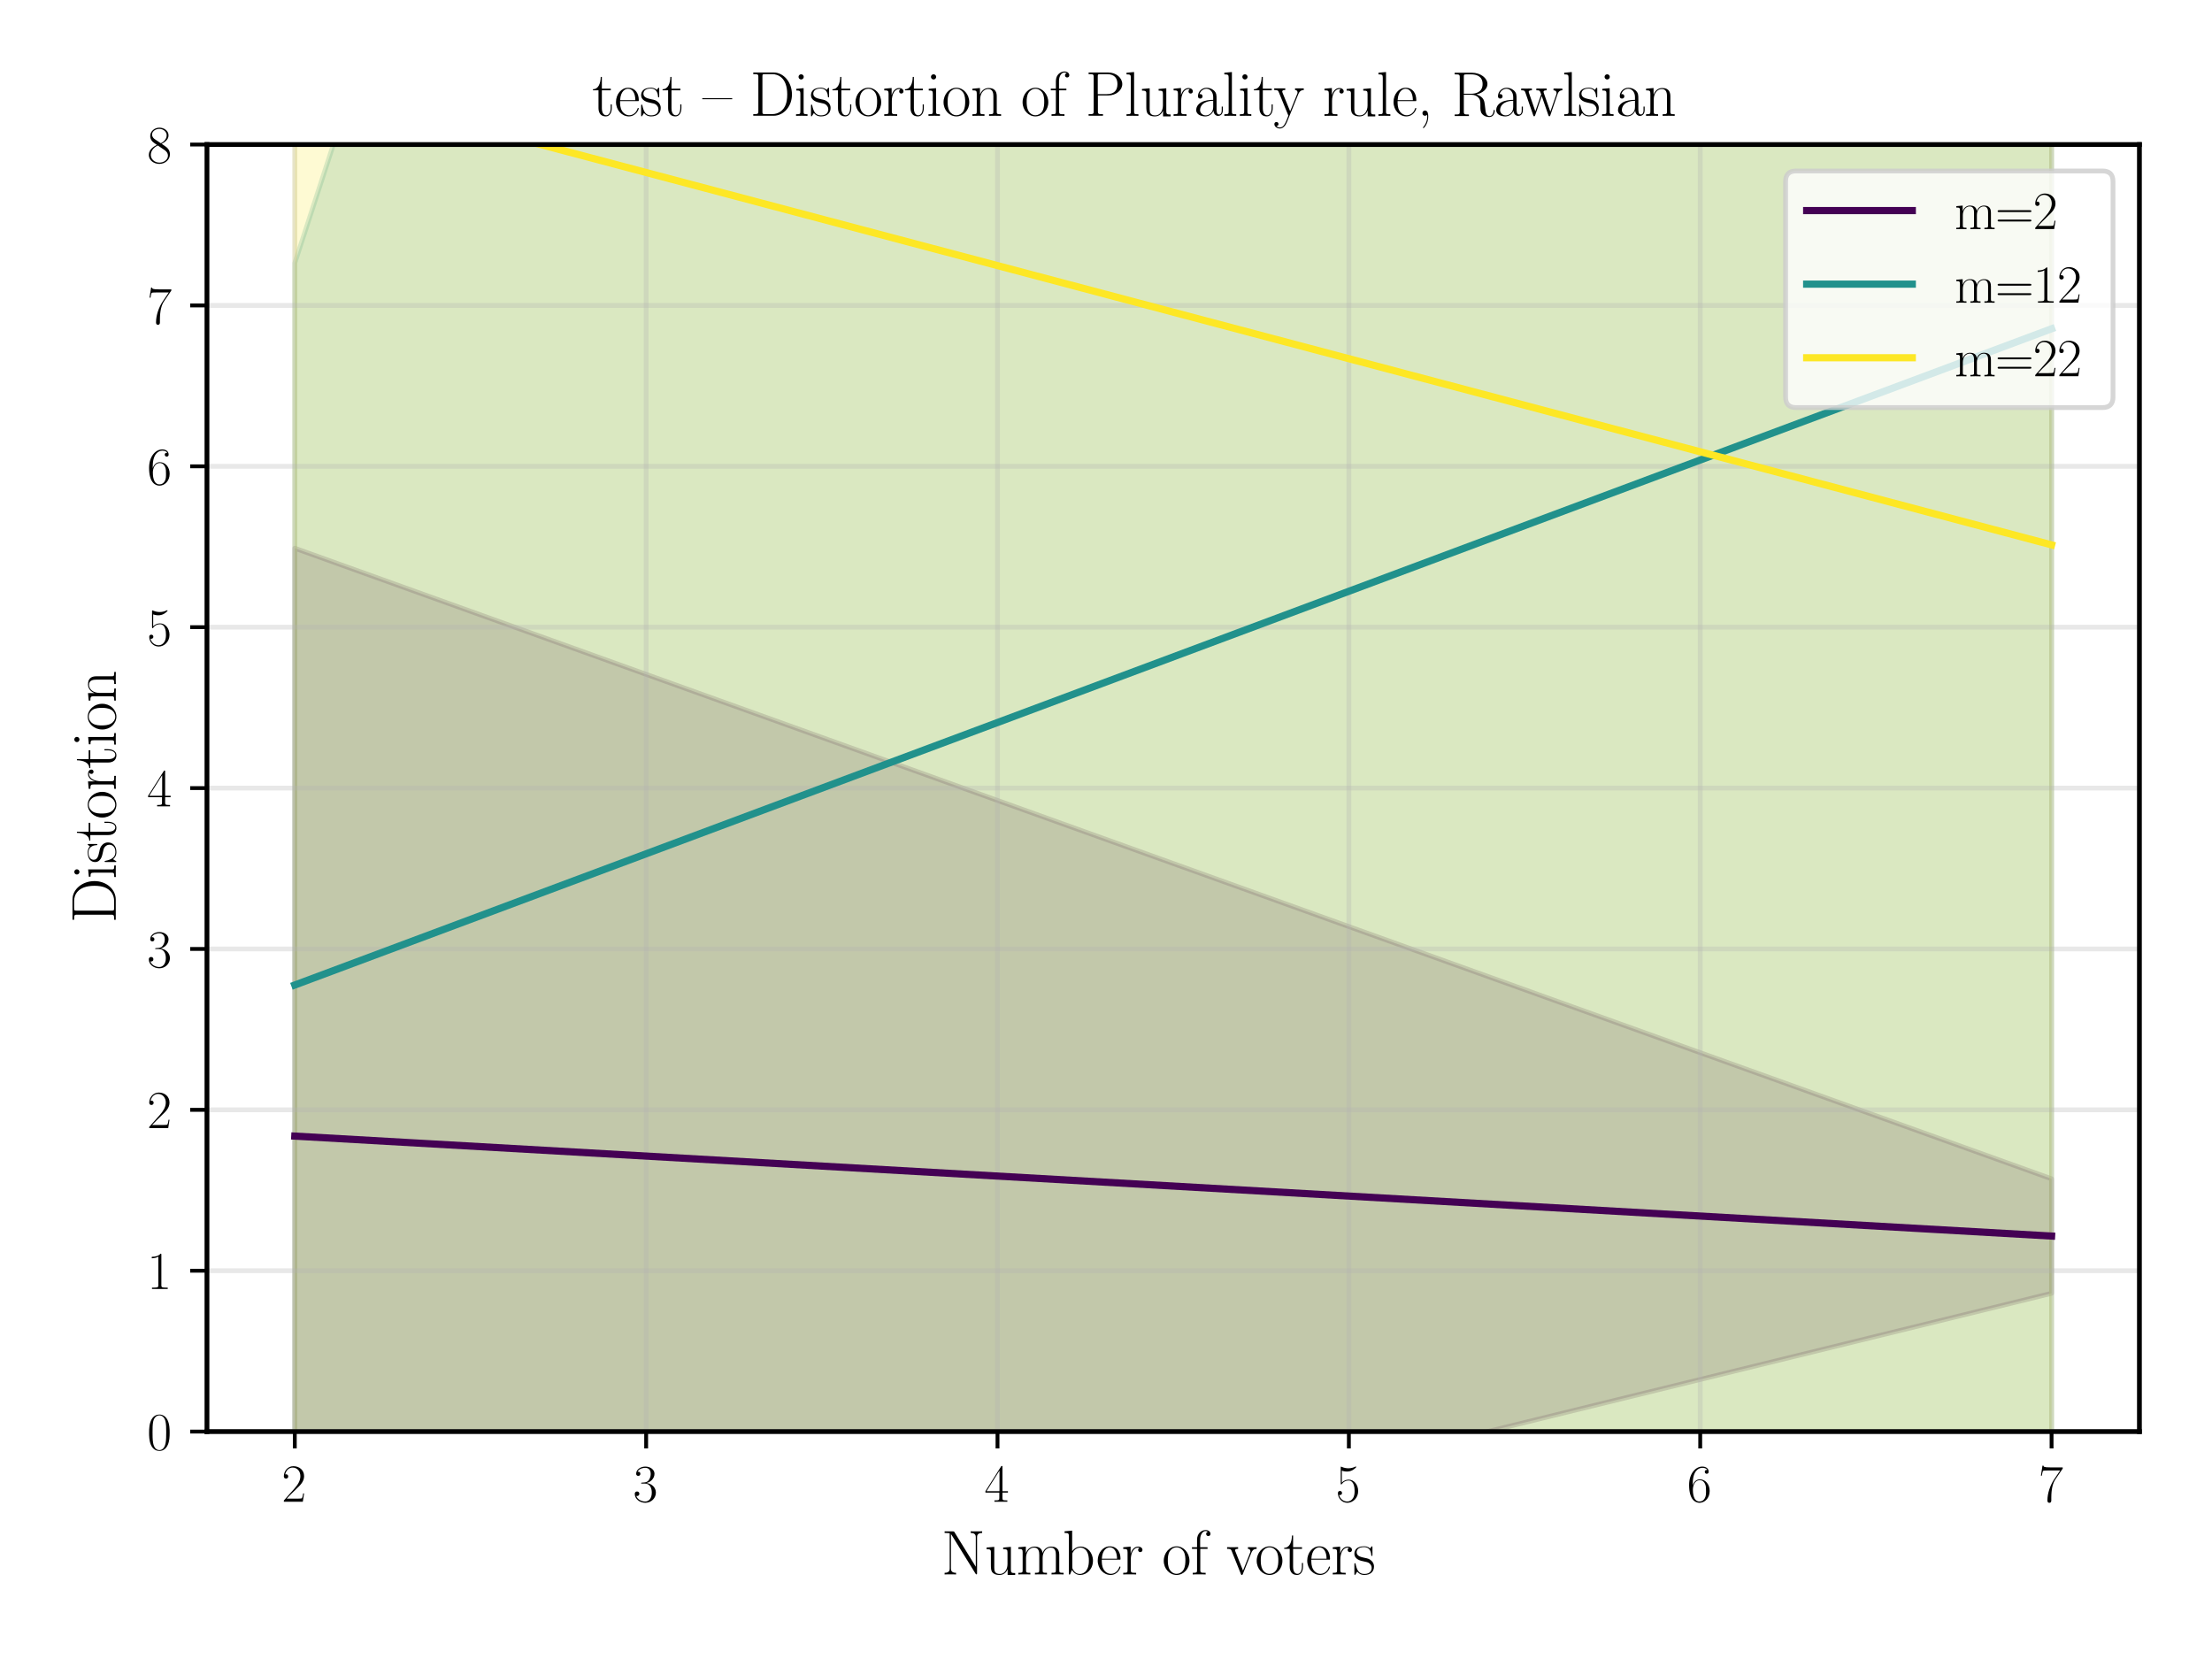 <?xml version="1.0" encoding="utf-8" standalone="no"?>
<!DOCTYPE svg PUBLIC "-//W3C//DTD SVG 1.1//EN"
  "http://www.w3.org/Graphics/SVG/1.1/DTD/svg11.dtd">
<svg xmlns:xlink="http://www.w3.org/1999/xlink" width="460.8pt" height="345.6pt" viewBox="0 0 460.8 345.6" xmlns="http://www.w3.org/2000/svg" version="1.1">
 <defs>
  <style type="text/css">*{stroke-linejoin: round; stroke-linecap: butt}</style>
 </defs>
 <g id="figure_1">
  <g id="patch_1">
   <path d="M 0 345.6 
L 460.8 345.6 
L 460.8 0 
L 0 0 
z
" style="fill: #ffffff"/>
  </g>
  <g id="axes_1">
   <g id="patch_2">
    <path d="M 43.112 298.226 
L 445.68 298.226 
L 445.68 30.114 
L 43.112 30.114 
z
" style="fill: #ffffff"/>
   </g>
   <g id="PolyCollection_1">
    <defs>
     <path id="mc76e865855" d="M 61.41 -231.397 
L 61.41 13.542 
L 427.381 -76.176 
L 427.381 -100.036 
L 427.381 -100.036 
L 61.41 -231.397 
z
" style="stroke: #440154; stroke-opacity: 0.2"/>
    </defs>
    <g clip-path="url(#p81289a5ae7)">
     <use xlink:href="#mc76e865855" x="0" y="345.6" style="fill: #440154; fill-opacity: 0.2; stroke: #440154; stroke-opacity: 0.2"/>
    </g>
   </g>
   <g id="PolyCollection_2">
    <path d="M 61.41 54.801 
L 61.41 355.599 
L 427.381 1206.088 
L 427.381 -1069.112 
L 427.381 -1069.112 
L 61.41 54.801 
z
" clip-path="url(#p81289a5ae7)" style="fill: #21918c; fill-opacity: 0.2; stroke: #21918c; stroke-opacity: 0.2"/>
   </g>
   <g id="PolyCollection_3">
    <path d="M 61.41 -4017.388 
L 61.41 4050.48 
L 427.381 744.377 
L 427.381 -517.36 
L 427.381 -517.36 
L 61.41 -4017.388 
z
" clip-path="url(#p81289a5ae7)" style="fill: #fde725; fill-opacity: 0.2; stroke: #fde725; stroke-opacity: 0.2"/>
   </g>
   <g id="matplotlib.axis_1">
    <g id="xtick_1">
     <g id="line2d_1">
      <path d="M 61.41 298.226 
L 61.41 30.114 
" clip-path="url(#p81289a5ae7)" style="fill: none; stroke: #b0b0b0; stroke-opacity: 0.3; stroke-linecap: square"/>
     </g>
     <g id="line2d_2">
      <defs>
       <path id="m2251ead247" d="M 0 0 
L 0 3.5 
" style="stroke: #000000; stroke-width: 0.8"/>
      </defs>
      <g>
       <use xlink:href="#m2251ead247" x="61.41" y="298.226" style="stroke: #000000; stroke-width: 0.8"/>
      </g>
     </g>
     <g id="text_1">
      <!-- $\mathdefault{2}$ -->
      <g transform="translate(58.671 312.837) scale(0.11 -0.11)">
       <defs>
        <path id="CMR17-32" d="M 2669 989 
L 2554 989 
C 2490 536 2438 459 2413 420 
C 2381 369 1920 369 1830 369 
L 602 369 
C 832 619 1280 1072 1824 1597 
C 2214 1967 2669 2402 2669 3035 
C 2669 3790 2067 4224 1395 4224 
C 691 4224 262 3604 262 3030 
C 262 2780 448 2748 525 2748 
C 589 2748 781 2787 781 3010 
C 781 3207 614 3264 525 3264 
C 486 3264 448 3258 422 3245 
C 544 3790 915 4058 1306 4058 
C 1862 4058 2227 3617 2227 3035 
C 2227 2479 1901 2000 1536 1584 
L 262 146 
L 262 0 
L 2515 0 
L 2669 989 
z
" transform="scale(0.016)"/>
       </defs>
       <use xlink:href="#CMR17-32" transform="scale(0.996)"/>
      </g>
     </g>
    </g>
    <g id="xtick_2">
     <g id="line2d_3">
      <path d="M 134.605 298.226 
L 134.605 30.114 
" clip-path="url(#p81289a5ae7)" style="fill: none; stroke: #b0b0b0; stroke-opacity: 0.3; stroke-linecap: square"/>
     </g>
     <g id="line2d_4">
      <g>
       <use xlink:href="#m2251ead247" x="134.605" y="298.226" style="stroke: #000000; stroke-width: 0.8"/>
      </g>
     </g>
     <g id="text_2">
      <!-- $\mathdefault{3}$ -->
      <g transform="translate(131.865 312.837) scale(0.11 -0.11)">
       <defs>
        <path id="CMR17-33" d="M 1414 2157 
C 1984 2157 2234 1662 2234 1090 
C 2234 320 1824 25 1453 25 
C 1114 25 563 194 390 693 
C 422 680 454 680 486 680 
C 640 680 755 782 755 948 
C 755 1133 614 1216 486 1216 
C 378 1216 211 1165 211 926 
C 211 335 787 -128 1466 -128 
C 2176 -128 2720 430 2720 1085 
C 2720 1707 2208 2157 1600 2227 
C 2086 2328 2554 2756 2554 3329 
C 2554 3820 2048 4179 1472 4179 
C 890 4179 378 3829 378 3329 
C 378 3110 544 3072 627 3072 
C 762 3072 877 3155 877 3321 
C 877 3486 762 3569 627 3569 
C 602 3569 570 3569 544 3557 
C 730 3959 1235 4032 1459 4032 
C 1683 4032 2106 3925 2106 3320 
C 2106 3143 2080 2828 1862 2550 
C 1670 2304 1453 2304 1242 2284 
C 1210 2284 1062 2269 1037 2269 
C 992 2263 966 2257 966 2208 
C 966 2163 973 2157 1101 2157 
L 1414 2157 
z
" transform="scale(0.016)"/>
       </defs>
       <use xlink:href="#CMR17-33" transform="scale(0.996)"/>
      </g>
     </g>
    </g>
    <g id="xtick_3">
     <g id="line2d_5">
      <path d="M 207.799 298.226 
L 207.799 30.114 
" clip-path="url(#p81289a5ae7)" style="fill: none; stroke: #b0b0b0; stroke-opacity: 0.3; stroke-linecap: square"/>
     </g>
     <g id="line2d_6">
      <g>
       <use xlink:href="#m2251ead247" x="207.799" y="298.226" style="stroke: #000000; stroke-width: 0.8"/>
      </g>
     </g>
     <g id="text_3">
      <!-- $\mathdefault{4}$ -->
      <g transform="translate(205.059 312.837) scale(0.11 -0.11)">
       <defs>
        <path id="CMR17-34" d="M 2150 4122 
C 2150 4256 2144 4256 2029 4256 
L 128 1254 
L 128 1088 
L 1779 1088 
L 1779 457 
C 1779 224 1766 160 1318 160 
L 1197 160 
L 1197 0 
C 1402 0 1747 0 1965 0 
C 2182 0 2528 0 2733 0 
L 2733 160 
L 2611 160 
C 2163 160 2150 224 2150 457 
L 2150 1088 
L 2803 1088 
L 2803 1254 
L 2150 1254 
L 2150 4122 
z
M 1798 3703 
L 1798 1254 
L 256 1254 
L 1798 3703 
z
" transform="scale(0.016)"/>
       </defs>
       <use xlink:href="#CMR17-34" transform="scale(0.996)"/>
      </g>
     </g>
    </g>
    <g id="xtick_4">
     <g id="line2d_7">
      <path d="M 280.993 298.226 
L 280.993 30.114 
" clip-path="url(#p81289a5ae7)" style="fill: none; stroke: #b0b0b0; stroke-opacity: 0.3; stroke-linecap: square"/>
     </g>
     <g id="line2d_8">
      <g>
       <use xlink:href="#m2251ead247" x="280.993" y="298.226" style="stroke: #000000; stroke-width: 0.8"/>
      </g>
     </g>
     <g id="text_4">
      <!-- $\mathdefault{5}$ -->
      <g transform="translate(278.253 312.837) scale(0.11 -0.11)">
       <defs>
        <path id="CMR17-35" d="M 730 3692 
C 794 3666 1056 3584 1325 3584 
C 1920 3584 2246 3911 2432 4100 
C 2432 4157 2432 4192 2394 4192 
C 2387 4192 2374 4192 2323 4163 
C 2099 4058 1837 3973 1517 3973 
C 1325 3973 1037 3999 723 4139 
C 653 4171 640 4171 634 4171 
C 602 4171 595 4164 595 4037 
L 595 2203 
C 595 2089 595 2057 659 2057 
C 691 2057 704 2070 736 2114 
C 941 2401 1222 2522 1542 2522 
C 1766 2522 2246 2382 2246 1289 
C 2246 1085 2246 715 2054 421 
C 1894 159 1645 25 1370 25 
C 947 25 518 320 403 814 
C 429 807 480 795 506 795 
C 589 795 749 840 749 1038 
C 749 1210 627 1280 506 1280 
C 358 1280 262 1190 262 1011 
C 262 454 704 -128 1382 -128 
C 2042 -128 2669 440 2669 1264 
C 2669 2030 2170 2624 1549 2624 
C 1222 2624 947 2503 730 2274 
L 730 3692 
z
" transform="scale(0.016)"/>
       </defs>
       <use xlink:href="#CMR17-35" transform="scale(0.996)"/>
      </g>
     </g>
    </g>
    <g id="xtick_5">
     <g id="line2d_9">
      <path d="M 354.187 298.226 
L 354.187 30.114 
" clip-path="url(#p81289a5ae7)" style="fill: none; stroke: #b0b0b0; stroke-opacity: 0.3; stroke-linecap: square"/>
     </g>
     <g id="line2d_10">
      <g>
       <use xlink:href="#m2251ead247" x="354.187" y="298.226" style="stroke: #000000; stroke-width: 0.8"/>
      </g>
     </g>
     <g id="text_5">
      <!-- $\mathdefault{6}$ -->
      <g transform="translate(351.447 312.837) scale(0.11 -0.11)">
       <defs>
        <path id="CMR17-36" d="M 678 2176 
C 678 3690 1395 4032 1811 4032 
C 1946 4032 2272 4009 2400 3776 
C 2298 3776 2106 3776 2106 3553 
C 2106 3381 2246 3323 2336 3323 
C 2394 3323 2566 3348 2566 3560 
C 2566 3954 2246 4179 1805 4179 
C 1043 4179 243 3390 243 1984 
C 243 253 966 -128 1478 -128 
C 2099 -128 2688 427 2688 1283 
C 2688 2081 2170 2662 1517 2662 
C 1126 2662 838 2407 678 1960 
L 678 2176 
z
M 1478 25 
C 691 25 691 1200 691 1436 
C 691 1896 909 2560 1504 2560 
C 1613 2560 1926 2560 2138 2120 
C 2253 1870 2253 1609 2253 1289 
C 2253 944 2253 690 2118 434 
C 1978 171 1773 25 1478 25 
z
" transform="scale(0.016)"/>
       </defs>
       <use xlink:href="#CMR17-36" transform="scale(0.996)"/>
      </g>
     </g>
    </g>
    <g id="xtick_6">
     <g id="line2d_11">
      <path d="M 427.381 298.226 
L 427.381 30.114 
" clip-path="url(#p81289a5ae7)" style="fill: none; stroke: #b0b0b0; stroke-opacity: 0.3; stroke-linecap: square"/>
     </g>
     <g id="line2d_12">
      <g>
       <use xlink:href="#m2251ead247" x="427.381" y="298.226" style="stroke: #000000; stroke-width: 0.8"/>
      </g>
     </g>
     <g id="text_6">
      <!-- $\mathdefault{7}$ -->
      <g transform="translate(424.642 312.837) scale(0.11 -0.11)">
       <defs>
        <path id="CMR17-37" d="M 2886 3941 
L 2886 4081 
L 1382 4081 
C 634 4081 621 4165 595 4288 
L 480 4288 
L 294 3094 
L 410 3094 
C 429 3215 474 3540 550 3661 
C 589 3712 1062 3712 1171 3712 
L 2579 3712 
L 1869 2661 
C 1395 1954 1069 999 1069 165 
C 1069 89 1069 -128 1299 -128 
C 1530 -128 1530 89 1530 171 
L 1530 465 
C 1530 1508 1709 2196 2003 2636 
L 2886 3941 
z
" transform="scale(0.016)"/>
       </defs>
       <use xlink:href="#CMR17-37" transform="scale(0.996)"/>
      </g>
     </g>
    </g>
    <g id="text_7">
     <!-- Number of voters -->
     <g transform="translate(196.103 327.962) scale(0.13 -0.13)">
      <defs>
       <path id="CMR17-4e" d="M 1312 4250 
C 1267 4320 1261 4320 1139 4320 
L 326 4320 
L 326 4160 
L 448 4160 
C 704 4160 819 4129 838 4122 
L 838 610 
C 838 451 838 153 326 153 
L 326 -13 
C 474 0 742 0 902 0 
C 1062 0 1331 0 1478 -13 
L 1478 153 
C 966 153 966 451 966 610 
L 966 4033 
C 1011 3995 1011 3982 1056 3919 
L 3430 76 
C 3475 0 3494 0 3526 0 
C 3590 0 3590 19 3590 139 
L 3590 3705 
C 3590 3863 3590 4160 4102 4160 
L 4102 4326 
C 3955 4320 3686 4320 3526 4320 
C 3366 4320 3098 4320 2950 4326 
L 2950 4160 
C 3462 4160 3462 3862 3462 3703 
L 3462 763 
L 1312 4250 
z
" transform="scale(0.016)"/>
       <path id="CMR17-75" d="M 1882 2693 
L 1882 2528 
C 2259 2528 2317 2489 2317 2186 
L 2317 1032 
C 2317 500 2029 38 1555 38 
C 1030 38 986 348 986 678 
L 986 2763 
L 211 2693 
L 211 2528 
C 467 2528 640 2528 646 2274 
L 646 1058 
C 646 633 646 361 813 183 
C 896 101 1056 -64 1517 -64 
C 2061 -64 2272 377 2323 506 
L 2330 506 
L 2330 -63 
L 3091 -63 
L 3091 128 
C 2714 128 2656 166 2656 473 
L 2656 2763 
L 1882 2693 
z
" transform="scale(0.016)"/>
       <path id="CMR17-6d" d="M 4326 1933 
C 4326 2252 4269 2790 3507 2790 
C 3072 2790 2771 2496 2656 2151 
L 2650 2151 
C 2573 2676 2195 2790 1837 2790 
C 1331 2790 1069 2400 973 2144 
L 966 2144 
L 966 2790 
L 211 2720 
L 211 2554 
C 589 2554 646 2515 646 2208 
L 646 428 
C 646 184 621 153 211 153 
L 211 -13 
C 365 0 646 0 813 0 
C 979 0 1267 0 1421 -13 
L 1421 153 
C 1011 153 986 178 986 428 
L 986 1658 
C 986 2247 1344 2688 1792 2688 
C 2266 2688 2317 2266 2317 1958 
L 2317 428 
C 2317 184 2291 153 1882 153 
L 1882 -13 
C 2035 0 2317 0 2483 0 
C 2650 0 2938 0 3091 -13 
L 3091 153 
C 2682 153 2656 178 2656 428 
L 2656 1658 
C 2656 2247 3014 2688 3462 2688 
C 3936 2688 3987 2266 3987 1958 
L 3987 428 
C 3987 184 3962 153 3552 153 
L 3552 -13 
C 3706 0 3987 0 4154 0 
C 4320 0 4608 0 4762 -13 
L 4762 153 
C 4352 153 4326 178 4326 428 
L 4326 1933 
z
" transform="scale(0.016)"/>
       <path id="CMR17-62" d="M 960 4396 
L 198 4326 
L 198 4160 
C 576 4160 634 4122 634 3817 
L 634 -13 
L 749 -13 
L 934 441 
C 1120 141 1395 -64 1766 -64 
C 2406 -64 3053 500 3053 1370 
C 3053 2188 2477 2790 1830 2790 
C 1434 2790 1152 2579 960 2330 
L 960 4396 
z
M 973 2004 
C 973 2118 973 2138 1062 2272 
C 1312 2657 1670 2688 1792 2688 
C 1984 2688 2643 2585 2643 1376 
C 2643 108 1888 38 1734 38 
C 1536 38 1248 114 1043 486 
C 973 608 973 621 973 735 
L 973 2004 
z
" transform="scale(0.016)"/>
       <path id="CMR17-65" d="M 2438 1472 
C 2464 1498 2464 1511 2464 1576 
C 2464 2238 2118 2816 1389 2816 
C 710 2816 173 2169 173 1383 
C 173 551 781 -64 1459 -64 
C 2176 -64 2458 607 2458 740 
C 2458 784 2419 784 2406 784 
C 2362 784 2355 771 2330 696 
C 2189 265 1837 51 1504 51 
C 1229 51 954 203 781 480 
C 582 803 582 1176 582 1472 
L 2438 1472 
z
M 589 1568 
C 634 2505 1126 2714 1382 2714 
C 1818 2714 2112 2297 2118 1568 
L 589 1568 
z
" transform="scale(0.016)"/>
       <path id="CMR17-72" d="M 960 1497 
C 960 2112 1222 2688 1702 2688 
C 1747 2688 1792 2682 1837 2662 
C 1837 2662 1696 2617 1696 2452 
C 1696 2298 1818 2234 1914 2234 
C 1990 2234 2131 2279 2131 2458 
C 2131 2663 1926 2790 1709 2790 
C 1222 2790 1011 2317 947 2093 
L 941 2093 
L 941 2790 
L 198 2720 
L 198 2554 
C 576 2554 634 2515 634 2208 
L 634 428 
C 634 184 608 153 198 153 
L 198 -13 
C 352 0 646 0 813 0 
C 998 0 1325 0 1498 -13 
L 1498 153 
C 1037 153 960 153 960 440 
L 960 1497 
z
" transform="scale(0.016)"/>
       <path id="CMR17-6f" d="M 2758 1356 
C 2758 2176 2163 2816 1466 2816 
C 768 2816 173 2176 173 1356 
C 173 551 768 -64 1466 -64 
C 2163 -64 2758 551 2758 1356 
z
M 1466 51 
C 1165 51 909 230 762 480 
C 602 767 582 1126 582 1408 
C 582 1677 595 2010 762 2298 
C 890 2509 1139 2714 1466 2714 
C 1754 2714 1997 2554 2150 2330 
C 2349 2029 2349 1607 2349 1408 
C 2349 1158 2336 775 2163 467 
C 1984 173 1709 51 1466 51 
z
" transform="scale(0.016)"/>
       <path id="CMR17-66" d="M 979 2560 
L 1709 2560 
L 1709 2725 
L 966 2725 
L 966 3494 
C 966 4022 1235 4352 1510 4352 
C 1594 4352 1690 4327 1754 4282 
C 1702 4269 1568 4225 1568 4067 
C 1568 3901 1696 3850 1786 3850 
C 1875 3850 2003 3901 2003 4067 
C 2003 4308 1773 4454 1517 4454 
C 1152 4454 653 4156 653 3481 
L 653 2725 
L 141 2725 
L 141 2560 
L 653 2560 
L 653 427 
C 653 184 627 153 218 153 
L 218 -13 
C 371 0 666 0 832 0 
C 1018 0 1344 0 1517 -13 
L 1517 153 
C 1056 153 979 153 979 439 
L 979 2560 
z
" transform="scale(0.016)"/>
       <path id="CMR17-76" d="M 2502 2163 
C 2560 2304 2662 2560 3034 2560 
L 3034 2726 
C 2912 2726 2752 2726 2630 2726 
C 2496 2726 2285 2726 2157 2732 
L 2157 2566 
C 2317 2553 2406 2477 2406 2311 
C 2406 2253 2406 2240 2368 2151 
L 1664 377 
L 902 2286 
C 864 2369 864 2381 864 2407 
C 864 2560 1075 2560 1171 2560 
L 1171 2732 
C 1018 2726 736 2726 576 2726 
C 403 2726 205 2726 64 2732 
L 64 2560 
C 307 2560 442 2560 518 2362 
L 1446 44 
C 1485 -51 1491 -64 1549 -64 
C 1606 -64 1613 -51 1651 44 
L 2502 2163 
z
" transform="scale(0.016)"/>
       <path id="CMR17-74" d="M 966 2560 
L 1862 2560 
L 1862 2725 
L 966 2725 
L 966 3904 
L 851 3904 
C 838 3245 614 2668 70 2668 
L 70 2560 
L 627 2560 
L 627 771 
C 627 650 627 -64 1370 -64 
C 1747 -64 1965 306 1965 777 
L 1965 1140 
L 1850 1140 
L 1850 783 
C 1850 344 1677 51 1408 51 
C 1222 51 966 178 966 758 
L 966 2560 
z
" transform="scale(0.016)"/>
       <path id="CMR17-73" d="M 1978 2697 
C 1978 2813 1971 2819 1933 2819 
C 1907 2819 1901 2813 1824 2717 
C 1805 2691 1747 2626 1728 2601 
C 1523 2819 1235 2819 1126 2819 
C 416 2819 160 2447 160 2076 
C 160 1498 813 1365 998 1325 
C 1402 1243 1542 1217 1677 1101 
C 1760 1025 1901 884 1901 654 
C 1901 384 1747 38 1158 38 
C 602 38 403 460 288 1021 
C 269 1110 269 1117 218 1117 
C 166 1117 160 1110 160 983 
L 160 63 
C 160 -51 166 -58 205 -58 
C 237 -58 243 -51 275 0 
C 314 57 410 211 448 276 
C 576 103 800 -64 1158 -64 
C 1792 -64 2131 283 2131 784 
C 2131 1112 1958 1285 1875 1362 
C 1683 1561 1459 1606 1190 1657 
C 838 1735 390 1825 390 2217 
C 390 2383 480 2737 1126 2737 
C 1811 2737 1850 2094 1862 1888 
C 1869 1856 1901 1849 1920 1849 
C 1978 1849 1978 1869 1978 1978 
L 1978 2697 
z
" transform="scale(0.016)"/>
      </defs>
      <use xlink:href="#CMR17-4e" transform="scale(0.996)"/>
      <use xlink:href="#CMR17-75" transform="translate(69.072 0) scale(0.996)"/>
      <use xlink:href="#CMR17-6d" transform="translate(119.968 0) scale(0.996)"/>
      <use xlink:href="#CMR17-62" transform="translate(194.285 0) scale(0.996)"/>
      <use xlink:href="#CMR17-65" transform="translate(247.783 0) scale(0.996)"/>
      <use xlink:href="#CMR17-72" transform="translate(288.268 0) scale(0.996)"/>
      <use xlink:href="#CMR17-6f" transform="translate(353.625 0) scale(0.996)"/>
      <use xlink:href="#CMR17-66" transform="translate(399.316 0) scale(0.996)"/>
      <use xlink:href="#CMR17-76" transform="translate(456.865 0) scale(0.996)"/>
      <use xlink:href="#CMR17-6f" transform="translate(502.556 0) scale(0.996)"/>
      <use xlink:href="#CMR17-74" transform="translate(548.246 0) scale(0.996)"/>
      <use xlink:href="#CMR17-65" transform="translate(583.527 0) scale(0.996)"/>
      <use xlink:href="#CMR17-72" transform="translate(624.012 0) scale(0.996)"/>
      <use xlink:href="#CMR17-73" transform="translate(659.293 0) scale(0.996)"/>
     </g>
    </g>
   </g>
   <g id="matplotlib.axis_2">
    <g id="ytick_1">
     <g id="line2d_13">
      <path d="M 43.112 298.226 
L 445.68 298.226 
" clip-path="url(#p81289a5ae7)" style="fill: none; stroke: #b0b0b0; stroke-opacity: 0.3; stroke-linecap: square"/>
     </g>
     <g id="line2d_14">
      <defs>
       <path id="md4938378d9" d="M 0 0 
L -3.5 0 
" style="stroke: #000000; stroke-width: 0.8"/>
      </defs>
      <g>
       <use xlink:href="#md4938378d9" x="43.112" y="298.226" style="stroke: #000000; stroke-width: 0.8"/>
      </g>
     </g>
     <g id="text_8">
      <!-- $\mathdefault{0}$ -->
      <g transform="translate(30.632 302.032) scale(0.11 -0.11)">
       <defs>
        <path id="CMR17-30" d="M 2688 2025 
C 2688 2416 2682 3080 2413 3591 
C 2176 4039 1798 4198 1466 4198 
C 1158 4198 768 4058 525 3597 
C 269 3118 243 2524 243 2025 
C 243 1661 250 1106 448 619 
C 723 -39 1216 -128 1466 -128 
C 1760 -128 2208 -7 2470 600 
C 2662 1042 2688 1559 2688 2025 
z
M 1466 -26 
C 1056 -26 813 325 723 812 
C 653 1188 653 1738 653 2096 
C 653 2588 653 2997 736 3387 
C 858 3929 1216 4096 1466 4096 
C 1728 4096 2067 3923 2189 3400 
C 2272 3036 2278 2607 2278 2096 
C 2278 1680 2278 1169 2202 792 
C 2067 95 1690 -26 1466 -26 
z
" transform="scale(0.016)"/>
       </defs>
       <use xlink:href="#CMR17-30" transform="scale(0.996)"/>
      </g>
     </g>
    </g>
    <g id="ytick_2">
     <g id="line2d_15">
      <path d="M 43.112 264.712 
L 445.68 264.712 
" clip-path="url(#p81289a5ae7)" style="fill: none; stroke: #b0b0b0; stroke-opacity: 0.3; stroke-linecap: square"/>
     </g>
     <g id="line2d_16">
      <g>
       <use xlink:href="#md4938378d9" x="43.112" y="264.712" style="stroke: #000000; stroke-width: 0.8"/>
      </g>
     </g>
     <g id="text_9">
      <!-- $\mathdefault{1}$ -->
      <g transform="translate(30.632 268.518) scale(0.11 -0.11)">
       <defs>
        <path id="CMR17-31" d="M 1702 4058 
C 1702 4192 1696 4192 1606 4192 
C 1357 3916 979 3827 621 3827 
C 602 3827 570 3827 563 3808 
C 557 3795 557 3782 557 3648 
C 755 3648 1088 3686 1344 3839 
L 1344 461 
C 1344 236 1331 160 781 160 
L 589 160 
L 589 0 
C 896 0 1216 0 1523 0 
C 1830 0 2150 0 2458 0 
L 2458 160 
L 2266 160 
C 1715 160 1702 230 1702 458 
L 1702 4058 
z
" transform="scale(0.016)"/>
       </defs>
       <use xlink:href="#CMR17-31" transform="scale(0.996)"/>
      </g>
     </g>
    </g>
    <g id="ytick_3">
     <g id="line2d_17">
      <path d="M 43.112 231.198 
L 445.68 231.198 
" clip-path="url(#p81289a5ae7)" style="fill: none; stroke: #b0b0b0; stroke-opacity: 0.3; stroke-linecap: square"/>
     </g>
     <g id="line2d_18">
      <g>
       <use xlink:href="#md4938378d9" x="43.112" y="231.198" style="stroke: #000000; stroke-width: 0.8"/>
      </g>
     </g>
     <g id="text_10">
      <!-- $\mathdefault{2}$ -->
      <g transform="translate(30.632 235.003) scale(0.11 -0.11)">
       <use xlink:href="#CMR17-32" transform="scale(0.996)"/>
      </g>
     </g>
    </g>
    <g id="ytick_4">
     <g id="line2d_19">
      <path d="M 43.112 197.684 
L 445.68 197.684 
" clip-path="url(#p81289a5ae7)" style="fill: none; stroke: #b0b0b0; stroke-opacity: 0.3; stroke-linecap: square"/>
     </g>
     <g id="line2d_20">
      <g>
       <use xlink:href="#md4938378d9" x="43.112" y="197.684" style="stroke: #000000; stroke-width: 0.8"/>
      </g>
     </g>
     <g id="text_11">
      <!-- $\mathdefault{3}$ -->
      <g transform="translate(30.632 201.489) scale(0.11 -0.11)">
       <use xlink:href="#CMR17-33" transform="scale(0.996)"/>
      </g>
     </g>
    </g>
    <g id="ytick_5">
     <g id="line2d_21">
      <path d="M 43.112 164.17 
L 445.68 164.17 
" clip-path="url(#p81289a5ae7)" style="fill: none; stroke: #b0b0b0; stroke-opacity: 0.3; stroke-linecap: square"/>
     </g>
     <g id="line2d_22">
      <g>
       <use xlink:href="#md4938378d9" x="43.112" y="164.17" style="stroke: #000000; stroke-width: 0.8"/>
      </g>
     </g>
     <g id="text_12">
      <!-- $\mathdefault{4}$ -->
      <g transform="translate(30.632 167.975) scale(0.11 -0.11)">
       <use xlink:href="#CMR17-34" transform="scale(0.996)"/>
      </g>
     </g>
    </g>
    <g id="ytick_6">
     <g id="line2d_23">
      <path d="M 43.112 130.656 
L 445.68 130.656 
" clip-path="url(#p81289a5ae7)" style="fill: none; stroke: #b0b0b0; stroke-opacity: 0.3; stroke-linecap: square"/>
     </g>
     <g id="line2d_24">
      <g>
       <use xlink:href="#md4938378d9" x="43.112" y="130.656" style="stroke: #000000; stroke-width: 0.8"/>
      </g>
     </g>
     <g id="text_13">
      <!-- $\mathdefault{5}$ -->
      <g transform="translate(30.632 134.461) scale(0.11 -0.11)">
       <use xlink:href="#CMR17-35" transform="scale(0.996)"/>
      </g>
     </g>
    </g>
    <g id="ytick_7">
     <g id="line2d_25">
      <path d="M 43.112 97.142 
L 445.68 97.142 
" clip-path="url(#p81289a5ae7)" style="fill: none; stroke: #b0b0b0; stroke-opacity: 0.3; stroke-linecap: square"/>
     </g>
     <g id="line2d_26">
      <g>
       <use xlink:href="#md4938378d9" x="43.112" y="97.142" style="stroke: #000000; stroke-width: 0.8"/>
      </g>
     </g>
     <g id="text_14">
      <!-- $\mathdefault{6}$ -->
      <g transform="translate(30.632 100.947) scale(0.11 -0.11)">
       <use xlink:href="#CMR17-36" transform="scale(0.996)"/>
      </g>
     </g>
    </g>
    <g id="ytick_8">
     <g id="line2d_27">
      <path d="M 43.112 63.628 
L 445.68 63.628 
" clip-path="url(#p81289a5ae7)" style="fill: none; stroke: #b0b0b0; stroke-opacity: 0.3; stroke-linecap: square"/>
     </g>
     <g id="line2d_28">
      <g>
       <use xlink:href="#md4938378d9" x="43.112" y="63.628" style="stroke: #000000; stroke-width: 0.8"/>
      </g>
     </g>
     <g id="text_15">
      <!-- $\mathdefault{7}$ -->
      <g transform="translate(30.632 67.433) scale(0.11 -0.11)">
       <use xlink:href="#CMR17-37" transform="scale(0.996)"/>
      </g>
     </g>
    </g>
    <g id="ytick_9">
     <g id="line2d_29">
      <path d="M 43.112 30.114 
L 445.68 30.114 
" clip-path="url(#p81289a5ae7)" style="fill: none; stroke: #b0b0b0; stroke-opacity: 0.3; stroke-linecap: square"/>
     </g>
     <g id="line2d_30">
      <g>
       <use xlink:href="#md4938378d9" x="43.112" y="30.114" style="stroke: #000000; stroke-width: 0.8"/>
      </g>
     </g>
     <g id="text_16">
      <!-- $\mathdefault{8}$ -->
      <g transform="translate(30.632 33.919) scale(0.11 -0.11)">
       <defs>
        <path id="CMR17-38" d="M 1741 2264 
C 2144 2467 2554 2773 2554 3263 
C 2554 3841 1990 4179 1472 4179 
C 890 4179 378 3759 378 3180 
C 378 3021 416 2747 666 2505 
C 730 2442 998 2251 1171 2130 
C 883 1983 211 1634 211 934 
C 211 279 838 -128 1459 -128 
C 2144 -128 2720 362 2720 1010 
C 2720 1590 2330 1857 2074 2029 
L 1741 2264 
z
M 902 2822 
C 851 2854 595 3051 595 3351 
C 595 3739 998 4032 1459 4032 
C 1965 4032 2336 3676 2336 3262 
C 2336 2669 1670 2331 1638 2331 
C 1632 2331 1626 2331 1574 2370 
L 902 2822 
z
M 2080 1519 
C 2176 1449 2483 1240 2483 851 
C 2483 381 2010 25 1472 25 
C 890 25 448 438 448 940 
C 448 1443 838 1862 1280 2060 
L 2080 1519 
z
" transform="scale(0.016)"/>
       </defs>
       <use xlink:href="#CMR17-38" transform="scale(0.996)"/>
      </g>
     </g>
    </g>
    <g id="text_17">
     <!-- Distortion -->
     <g transform="translate(24.114 192.297) rotate(-90) scale(0.13 -0.13)">
      <defs>
       <path id="CMR17-44" d="M 333 4352 
L 333 4186 
C 774 4186 845 4186 845 3900 
L 845 452 
C 845 166 774 166 333 166 
L 333 0 
L 2368 0 
C 3398 0 4224 943 4224 2141 
C 4224 3346 3411 4352 2368 4352 
L 333 4352 
z
M 1523 166 
C 1267 166 1254 197 1254 414 
L 1254 3938 
C 1254 4155 1267 4186 1523 4186 
L 2240 4186 
C 2771 4186 3750 3874 3750 2141 
C 3750 1242 3488 879 3366 707 
C 3213 510 2848 166 2240 166 
L 1523 166 
z
" transform="scale(0.016)"/>
       <path id="CMR17-69" d="M 992 3909 
C 992 4049 877 4170 730 4170 
C 589 4170 467 4056 467 3909 
C 467 3769 582 3648 730 3648 
C 870 3648 992 3763 992 3909 
z
M 243 2706 
L 243 2541 
C 602 2541 653 2502 653 2197 
L 653 427 
C 653 184 627 153 218 153 
L 218 -13 
C 371 0 646 0 806 0 
C 960 0 1222 0 1370 -13 
L 1370 153 
C 992 153 979 191 979 420 
L 979 2776 
L 243 2706 
z
" transform="scale(0.016)"/>
       <path id="CMR17-6e" d="M 2656 1933 
C 2656 2259 2592 2790 1837 2790 
C 1331 2790 1069 2400 973 2144 
L 966 2144 
L 966 2790 
L 211 2720 
L 211 2554 
C 589 2554 646 2515 646 2208 
L 646 428 
C 646 184 621 153 211 153 
L 211 -13 
C 365 0 646 0 813 0 
C 979 0 1267 0 1421 -13 
L 1421 153 
C 1011 153 986 178 986 428 
L 986 1658 
C 986 2247 1344 2688 1792 2688 
C 2266 2688 2317 2266 2317 1958 
L 2317 428 
C 2317 184 2291 153 1882 153 
L 1882 -13 
C 2035 0 2317 0 2483 0 
C 2650 0 2938 0 3091 -13 
L 3091 153 
C 2682 153 2656 178 2656 428 
L 2656 1933 
z
" transform="scale(0.016)"/>
      </defs>
      <use xlink:href="#CMR17-44" transform="scale(0.996)"/>
      <use xlink:href="#CMR17-69" transform="translate(70.394 0) scale(0.996)"/>
      <use xlink:href="#CMR17-73" transform="translate(95.265 0) scale(0.996)"/>
      <use xlink:href="#CMR17-74" transform="translate(131.066 0) scale(0.996)"/>
      <use xlink:href="#CMR17-6f" transform="translate(166.347 0) scale(0.996)"/>
      <use xlink:href="#CMR17-72" transform="translate(212.037 0) scale(0.996)"/>
      <use xlink:href="#CMR17-74" transform="translate(247.318 0) scale(0.996)"/>
      <use xlink:href="#CMR17-69" transform="translate(282.599 0) scale(0.996)"/>
      <use xlink:href="#CMR17-6f" transform="translate(307.47 0) scale(0.996)"/>
      <use xlink:href="#CMR17-6e" transform="translate(353.16 0) scale(0.996)"/>
     </g>
    </g>
   </g>
   <g id="line2d_31">
    <path d="M 61.41 236.672 
L 427.381 257.494 
" clip-path="url(#p81289a5ae7)" style="fill: none; stroke: #440154; stroke-width: 1.5; stroke-linecap: square"/>
   </g>
   <g id="line2d_32">
    <path d="M 61.41 205.2 
L 427.381 68.488 
" clip-path="url(#p81289a5ae7)" style="fill: none; stroke: #21918c; stroke-width: 1.5; stroke-linecap: square"/>
   </g>
   <g id="line2d_33">
    <path d="M 61.41 16.546 
L 427.381 113.508 
" clip-path="url(#p81289a5ae7)" style="fill: none; stroke: #fde725; stroke-width: 1.5; stroke-linecap: square"/>
   </g>
   <g id="patch_3">
    <path d="M 43.112 298.226 
L 43.112 30.114 
" style="fill: none; stroke: #000000; stroke-linejoin: miter; stroke-linecap: square"/>
   </g>
   <g id="patch_4">
    <path d="M 445.68 298.226 
L 445.68 30.114 
" style="fill: none; stroke: #000000; stroke-linejoin: miter; stroke-linecap: square"/>
   </g>
   <g id="patch_5">
    <path d="M 43.112 298.226 
L 445.68 298.226 
" style="fill: none; stroke: #000000; stroke-linejoin: miter; stroke-linecap: square"/>
   </g>
   <g id="patch_6">
    <path d="M 43.112 30.114 
L 445.68 30.114 
" style="fill: none; stroke: #000000; stroke-linejoin: miter; stroke-linecap: square"/>
   </g>
   <g id="text_18">
    <!-- test - - Distortion of Plurality rule, Rawlsian -->
    <g transform="translate(123.379 24.114) scale(0.13 -0.13)">
     <defs>
      <path id="CMR17-7b" d="M 2970 1664 
L 2970 1766 
L -38 1766 
L -38 1664 
L 2970 1664 
z
" transform="scale(0.016)"/>
      <path id="CMR17-50" d="M 1267 2042 
L 2291 2042 
C 3117 2042 3718 2578 3718 3184 
C 3718 3791 3130 4352 2291 4352 
L 333 4352 
L 333 4186 
C 774 4186 845 4186 845 3899 
L 845 446 
C 845 160 774 160 333 160 
L 333 0 
C 518 0 858 0 1056 0 
C 1254 0 1594 0 1779 0 
L 1779 160 
C 1338 160 1267 160 1267 446 
L 1267 2042 
z
M 1254 2176 
L 1254 3938 
C 1254 4155 1267 4186 1523 4186 
L 2170 4186 
C 2995 4186 3232 3714 3232 3184 
C 3232 2604 2950 2176 2170 2176 
L 1254 2176 
z
" transform="scale(0.016)"/>
      <path id="CMR17-6c" d="M 979 4396 
L 218 4326 
L 218 4160 
C 595 4160 653 4122 653 3817 
L 653 426 
C 653 184 627 153 218 153 
L 218 -13 
C 371 0 653 0 813 0 
C 979 0 1261 0 1414 -13 
L 1414 153 
C 1005 153 979 178 979 426 
L 979 4396 
z
" transform="scale(0.016)"/>
      <path id="CMR17-61" d="M 2304 1653 
C 2304 2072 2304 2294 2035 2543 
C 1798 2752 1523 2816 1306 2816 
C 800 2816 435 2407 435 1971 
C 435 1728 627 1728 666 1728 
C 749 1728 896 1778 896 1954 
C 896 2112 774 2181 666 2181 
C 640 2181 608 2174 589 2168 
C 723 2592 1069 2714 1293 2714 
C 1613 2714 1965 2429 1965 1885 
L 1965 1600 
C 1587 1600 1133 1549 774 1357 
C 371 1133 256 813 256 570 
C 256 77 832 -64 1171 -64 
C 1523 -64 1850 139 1990 511 
C 2003 233 2182 -18 2464 -18 
C 2598 -18 2938 70 2938 567 
L 2938 920 
L 2822 920 
L 2822 562 
C 2822 178 2650 128 2566 128 
C 2304 128 2304 458 2304 738 
L 2304 1653 
z
M 1965 870 
C 1965 317 1568 38 1216 38 
C 896 38 646 275 646 570 
C 646 761 730 1100 1101 1305 
C 1408 1478 1760 1504 1965 1504 
L 1965 870 
z
" transform="scale(0.016)"/>
      <path id="CMR17-79" d="M 2496 2197 
C 2656 2586 2944 2586 3034 2586 
L 3034 2752 
C 2912 2752 2752 2752 2630 2752 
C 2496 2752 2285 2752 2157 2758 
L 2157 2592 
C 2400 2573 2406 2394 2406 2343 
C 2406 2280 2394 2248 2362 2171 
L 1664 449 
L 902 2306 
C 870 2382 870 2426 870 2433 
C 870 2573 1018 2586 1171 2586 
L 1171 2758 
C 1018 2752 742 2752 582 2752 
C 410 2752 205 2752 64 2758 
L 64 2586 
C 410 2586 448 2554 531 2350 
L 1485 15 
C 1197 -738 1030 -1178 627 -1178 
C 557 -1178 397 -1159 282 -1044 
C 429 -1031 493 -942 493 -833 
C 493 -725 416 -629 288 -629 
C 147 -629 77 -725 77 -840 
C 77 -1095 339 -1280 627 -1280 
C 998 -1280 1229 -922 1357 -604 
L 2496 2197 
z
" transform="scale(0.016)"/>
      <path id="CMR17-2c" d="M 1011 102 
C 1024 45 1024 25 1024 -77 
C 1024 -463 896 -817 627 -1139 
C 595 -1170 595 -1183 595 -1197 
C 595 -1222 621 -1248 646 -1248 
C 685 -1248 1126 -799 1126 -87 
C 1126 124 1101 522 800 522 
C 659 522 538 427 538 261 
C 538 96 659 0 800 0 
C 877 0 960 32 1011 102 
z
" transform="scale(0.016)"/>
      <path id="CMR17-52" d="M 2509 2146 
C 3117 2268 3629 2676 3629 3186 
C 3629 3785 2950 4326 2054 4326 
L 333 4326 
L 333 4160 
C 774 4160 845 4160 845 3873 
L 845 415 
C 845 128 774 128 333 128 
L 333 -26 
C 518 -26 851 -26 1050 -26 
C 1248 -26 1581 -26 1766 -26 
L 1766 128 
C 1325 128 1254 128 1254 417 
L 1254 2112 
L 2003 2112 
C 2368 2112 2573 1964 2662 1881 
C 2918 1632 2918 1459 2918 1024 
C 2918 595 2918 377 3110 160 
C 3354 -102 3680 -128 3821 -128 
C 4294 -128 4365 396 4365 503 
C 4365 540 4365 585 4307 585 
C 4256 585 4250 547 4250 522 
C 4218 112 4032 -26 3834 -26 
C 3482 -26 3443 375 3405 764 
C 3386 898 3373 993 3360 1133 
C 3322 1452 3270 1917 2509 2146 
z
M 1984 2214 
L 1254 2214 
L 1254 3913 
C 1254 4129 1267 4160 1523 4160 
L 1990 4160 
C 2522 4160 3142 3977 3142 3190 
C 3142 2372 2464 2214 1984 2214 
z
" transform="scale(0.016)"/>
      <path id="CMR17-77" d="M 3725 2183 
C 3853 2560 4109 2560 4205 2560 
L 4205 2732 
C 4077 2732 3949 2732 3821 2732 
C 3699 2732 3424 2732 3315 2738 
L 3315 2560 
C 3514 2560 3622 2445 3622 2286 
C 3622 2241 3610 2184 3597 2140 
L 2995 407 
L 2342 2275 
C 2330 2319 2310 2370 2310 2395 
C 2310 2560 2528 2560 2630 2560 
L 2630 2738 
C 2483 2732 2214 2732 2061 2732 
C 1901 2732 1734 2732 1587 2738 
L 1587 2560 
C 1939 2560 1939 2547 2074 2149 
L 1485 451 
L 851 2281 
C 819 2363 819 2376 819 2395 
C 819 2560 1037 2560 1139 2560 
L 1139 2738 
C 986 2732 717 2732 557 2732 
C 416 2732 198 2732 64 2738 
L 64 2560 
C 346 2560 416 2541 486 2331 
L 1274 49 
C 1299 -33 1318 -52 1370 -52 
C 1414 -52 1440 -39 1472 56 
L 2131 1980 
L 2797 56 
C 2829 -39 2854 -52 2899 -52 
C 2950 -52 2970 -33 2995 50 
L 3725 2183 
z
" transform="scale(0.016)"/>
     </defs>
     <use xlink:href="#CMR17-74" transform="scale(0.996)"/>
     <use xlink:href="#CMR17-65" transform="translate(35.281 0) scale(0.996)"/>
     <use xlink:href="#CMR17-73" transform="translate(75.766 0) scale(0.996)"/>
     <use xlink:href="#CMR17-74" transform="translate(111.568 0) scale(0.996)"/>
     <use xlink:href="#CMR17-7b" transform="translate(176.924 0) scale(0.996)"/>
     <use xlink:href="#CMR17-44" transform="translate(252.691 0) scale(0.996)"/>
     <use xlink:href="#CMR17-69" transform="translate(323.084 0) scale(0.996)"/>
     <use xlink:href="#CMR17-73" transform="translate(347.956 0) scale(0.996)"/>
     <use xlink:href="#CMR17-74" transform="translate(383.757 0) scale(0.996)"/>
     <use xlink:href="#CMR17-6f" transform="translate(419.038 0) scale(0.996)"/>
     <use xlink:href="#CMR17-72" transform="translate(464.728 0) scale(0.996)"/>
     <use xlink:href="#CMR17-74" transform="translate(500.009 0) scale(0.996)"/>
     <use xlink:href="#CMR17-69" transform="translate(535.29 0) scale(0.996)"/>
     <use xlink:href="#CMR17-6f" transform="translate(560.161 0) scale(0.996)"/>
     <use xlink:href="#CMR17-6e" transform="translate(605.851 0) scale(0.996)"/>
     <use xlink:href="#CMR17-6f" transform="translate(686.823 0) scale(0.996)"/>
     <use xlink:href="#CMR17-66" transform="translate(732.513 0) scale(0.996)"/>
     <use xlink:href="#CMR17-50" transform="translate(790.063 0) scale(0.996)"/>
     <use xlink:href="#CMR17-6c" transform="translate(852.649 0) scale(0.996)"/>
     <use xlink:href="#CMR17-75" transform="translate(877.52 0) scale(0.996)"/>
     <use xlink:href="#CMR17-72" transform="translate(928.415 0) scale(0.996)"/>
     <use xlink:href="#CMR17-61" transform="translate(963.696 0) scale(0.996)"/>
     <use xlink:href="#CMR17-6c" transform="translate(1009.386 0) scale(0.996)"/>
     <use xlink:href="#CMR17-69" transform="translate(1034.258 0) scale(0.996)"/>
     <use xlink:href="#CMR17-74" transform="translate(1059.129 0) scale(0.996)"/>
     <use xlink:href="#CMR17-79" transform="translate(1091.807 0) scale(0.996)"/>
     <use xlink:href="#CMR17-72" transform="translate(1170.176 0) scale(0.996)"/>
     <use xlink:href="#CMR17-75" transform="translate(1205.457 0) scale(0.996)"/>
     <use xlink:href="#CMR17-6c" transform="translate(1256.352 0) scale(0.996)"/>
     <use xlink:href="#CMR17-65" transform="translate(1281.223 0) scale(0.996)"/>
     <use xlink:href="#CMR17-2c" transform="translate(1321.709 0) scale(0.996)"/>
     <use xlink:href="#CMR17-52" transform="translate(1376.656 0) scale(0.996)"/>
     <use xlink:href="#CMR17-61" transform="translate(1444.447 0) scale(0.996)"/>
     <use xlink:href="#CMR17-77" transform="translate(1487.535 0) scale(0.996)"/>
     <use xlink:href="#CMR17-6c" transform="translate(1554.045 0) scale(0.996)"/>
     <use xlink:href="#CMR17-73" transform="translate(1578.916 0) scale(0.996)"/>
     <use xlink:href="#CMR17-69" transform="translate(1614.717 0) scale(0.996)"/>
     <use xlink:href="#CMR17-61" transform="translate(1639.588 0) scale(0.996)"/>
     <use xlink:href="#CMR17-6e" transform="translate(1685.279 0) scale(0.996)"/>
    </g>
   </g>
   <g id="legend_1">
    <g id="patch_7">
     <path d="M 374.165 84.907 
L 437.98 84.907 
Q 440.18 84.907 440.18 82.707 
L 440.18 37.814 
Q 440.18 35.614 437.98 35.614 
L 374.165 35.614 
Q 371.965 35.614 371.965 37.814 
L 371.965 82.707 
Q 371.965 84.907 374.165 84.907 
z
" style="fill: #ffffff; opacity: 0.8; stroke: #cccccc; stroke-linejoin: miter"/>
    </g>
    <g id="line2d_34">
     <path d="M 376.365 43.864 
L 387.365 43.864 
L 398.365 43.864 
" style="fill: none; stroke: #440154; stroke-width: 1.5; stroke-linecap: square"/>
    </g>
    <g id="text_19">
     <!-- m=2 -->
     <g transform="translate(407.165 47.714) scale(0.11 -0.11)">
      <defs>
       <path id="CMR17-3d" d="M 4115 2017 
C 4211 2017 4307 2017 4307 2125 
C 4307 2240 4198 2240 4090 2240 
L 512 2240 
C 403 2240 294 2240 294 2125 
C 294 2017 390 2017 486 2017 
L 4115 2017 
z
M 4090 896 
C 4198 896 4307 896 4307 1011 
C 4307 1119 4211 1119 4115 1119 
L 486 1119 
C 390 1119 294 1119 294 1011 
C 294 896 403 896 512 896 
L 4090 896 
z
" transform="scale(0.016)"/>
      </defs>
      <use xlink:href="#CMR17-6d" transform="scale(0.996)"/>
      <use xlink:href="#CMR17-3d" transform="translate(76.92 0) scale(0.996)"/>
      <use xlink:href="#CMR17-32" transform="translate(148.634 0) scale(0.996)"/>
     </g>
    </g>
    <g id="line2d_35">
     <path d="M 376.365 59.195 
L 387.365 59.195 
L 398.365 59.195 
" style="fill: none; stroke: #21918c; stroke-width: 1.5; stroke-linecap: square"/>
    </g>
    <g id="text_20">
     <!-- m=12 -->
     <g transform="translate(407.165 63.045) scale(0.11 -0.11)">
      <use xlink:href="#CMR17-6d" transform="scale(0.996)"/>
      <use xlink:href="#CMR17-3d" transform="translate(76.92 0) scale(0.996)"/>
      <use xlink:href="#CMR17-31" transform="translate(148.634 0) scale(0.996)"/>
      <use xlink:href="#CMR17-32" transform="translate(194.325 0) scale(0.996)"/>
     </g>
    </g>
    <g id="line2d_36">
     <path d="M 376.365 74.526 
L 387.365 74.526 
L 398.365 74.526 
" style="fill: none; stroke: #fde725; stroke-width: 1.5; stroke-linecap: square"/>
    </g>
    <g id="text_21">
     <!-- m=22 -->
     <g transform="translate(407.165 78.376) scale(0.11 -0.11)">
      <use xlink:href="#CMR17-6d" transform="scale(0.996)"/>
      <use xlink:href="#CMR17-3d" transform="translate(76.92 0) scale(0.996)"/>
      <use xlink:href="#CMR17-32" transform="translate(148.634 0) scale(0.996)"/>
      <use xlink:href="#CMR17-32" transform="translate(194.325 0) scale(0.996)"/>
     </g>
    </g>
   </g>
  </g>
 </g>
 <defs>
  <clipPath id="p81289a5ae7">
   <rect x="43.112" y="30.114" width="402.568" height="268.112"/>
  </clipPath>
 </defs>
</svg>
